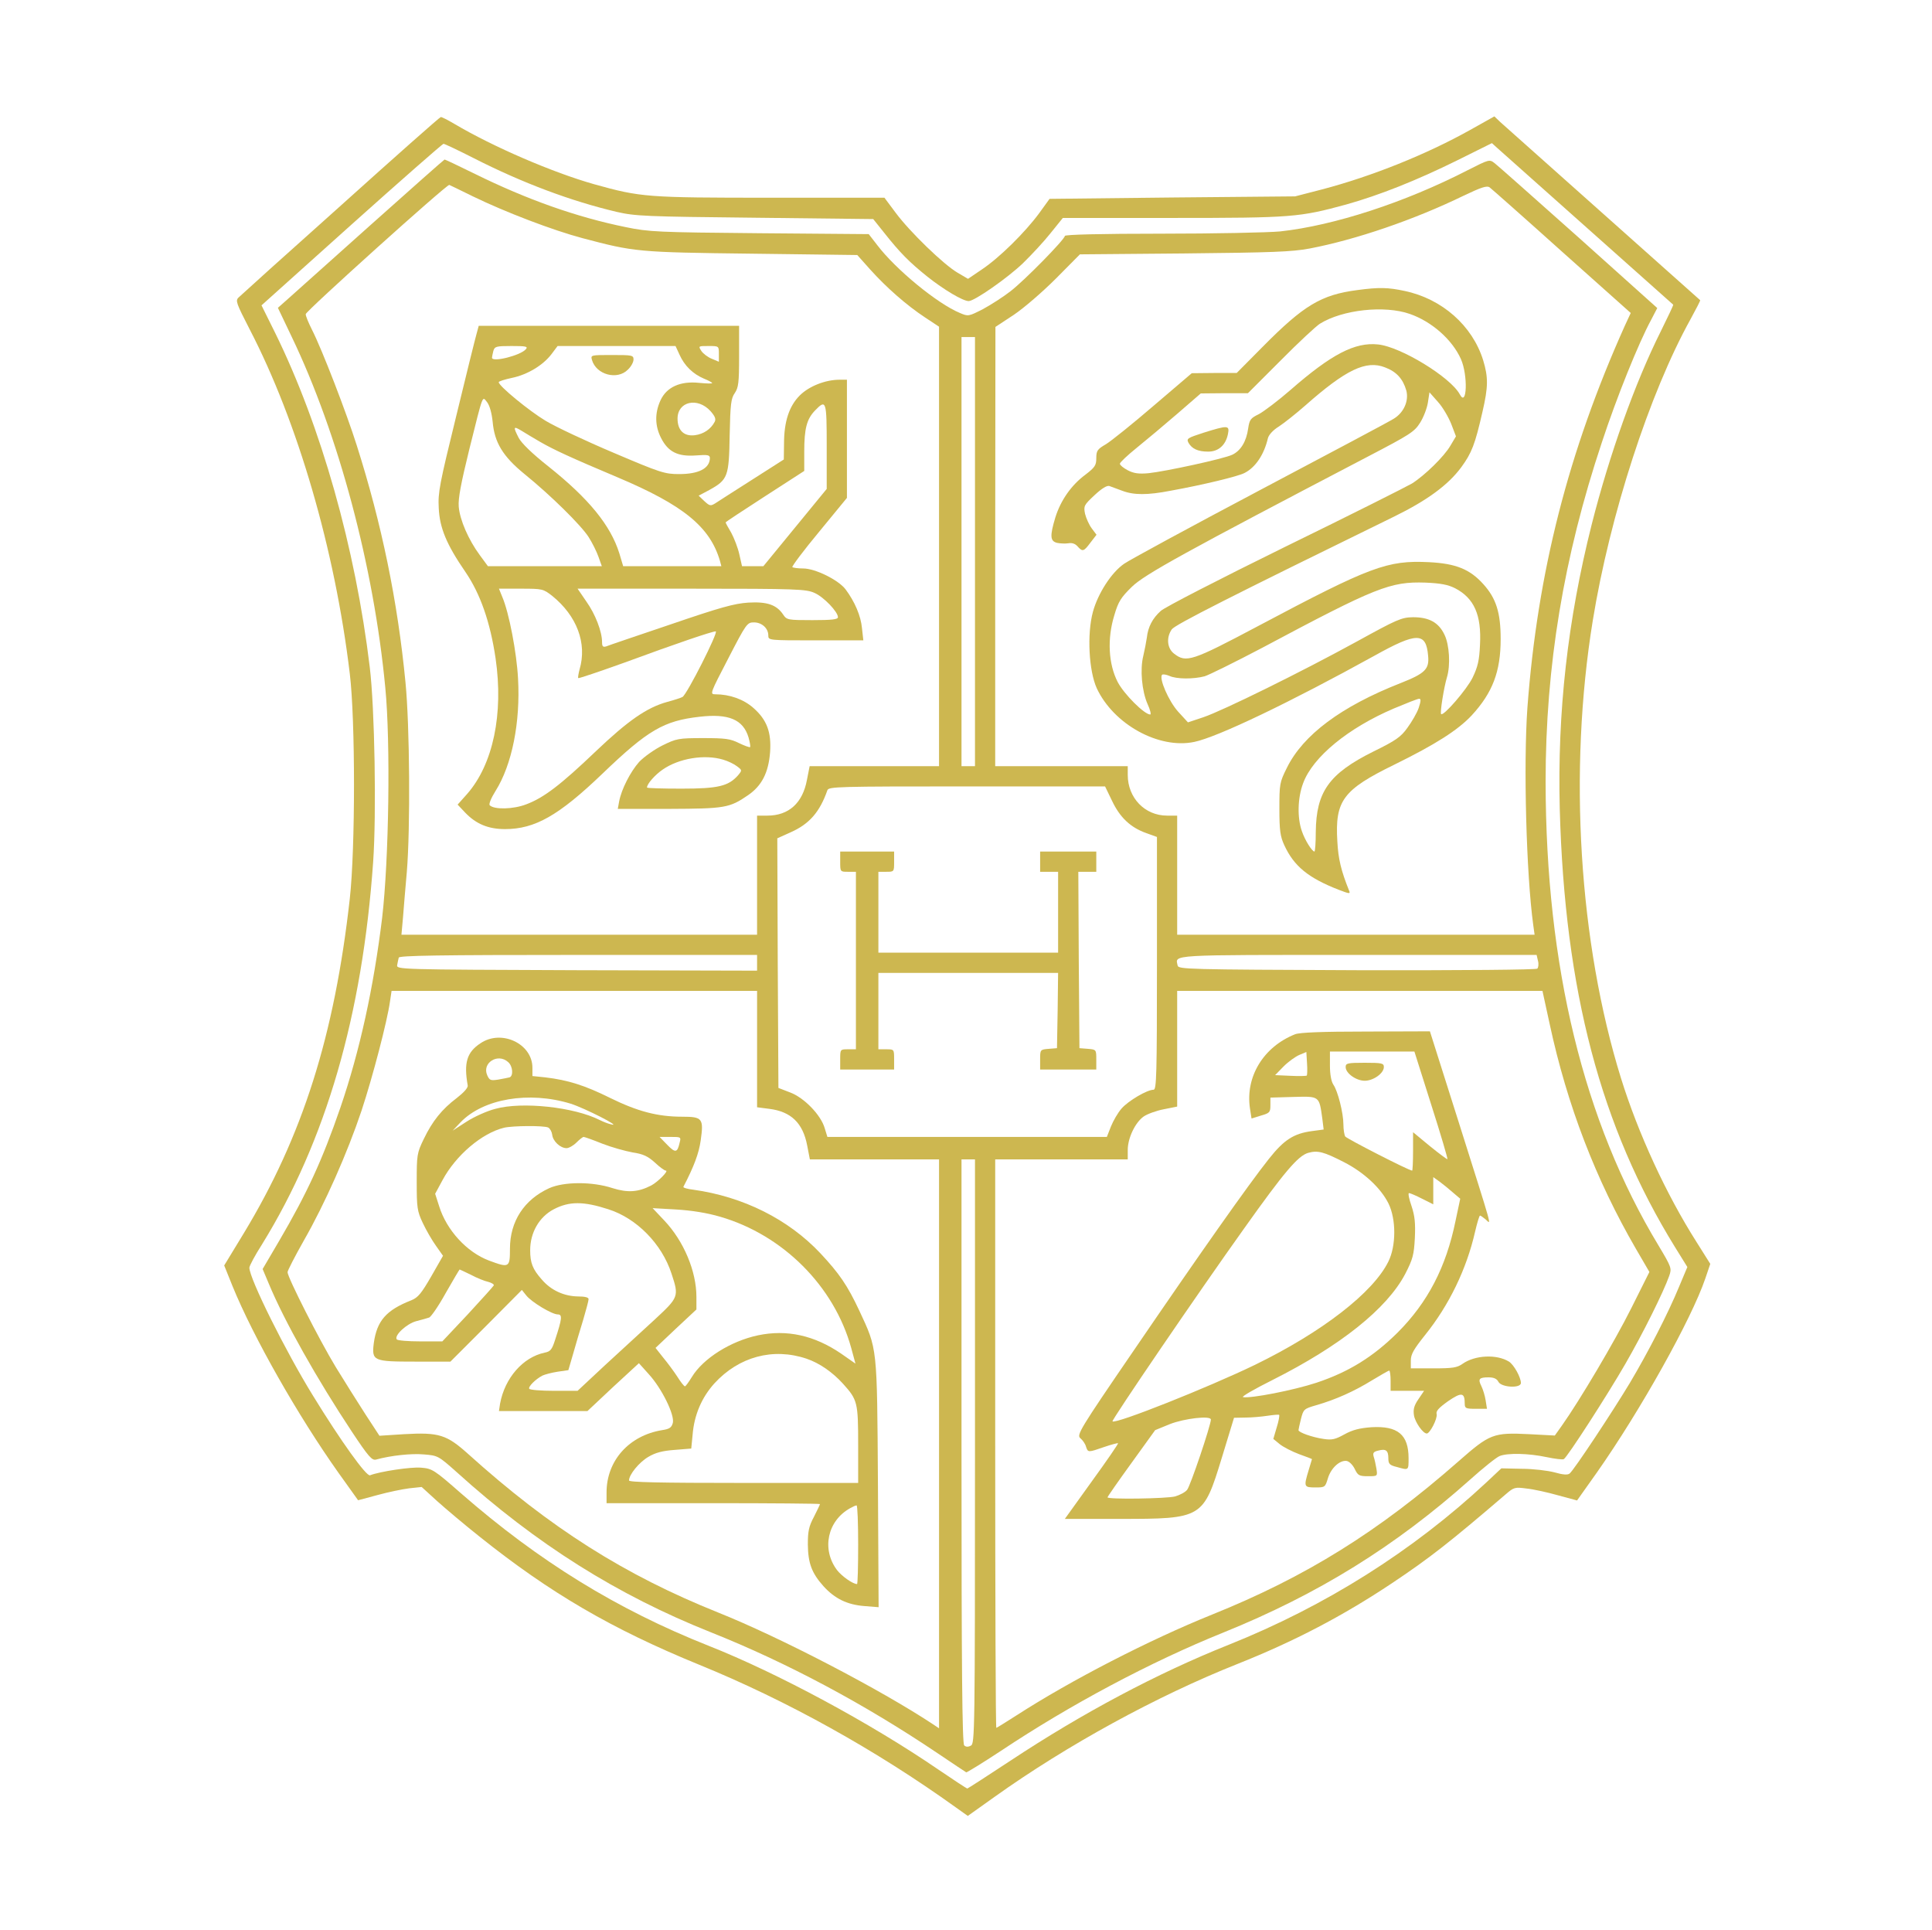 <?xml version="1.0" standalone="no"?>
<!DOCTYPE svg PUBLIC "-//W3C//DTD SVG 20010904//EN"
 "http://www.w3.org/TR/2001/REC-SVG-20010904/DTD/svg10.dtd">
<svg version="1.0" xmlns="http://www.w3.org/2000/svg"
 width="860pt" height="859pt" viewBox="0 0 860 859"
 preserveAspectRatio="xMidYMid meet">

<g transform="translate(0,859) scale(0.1,-0.1)"
fill="#CDB750" stroke="none">
<path d="M1517 7675 c-242 -216 -446 -400 -455 -409 -15 -14 -10 -26 50 -143
213 -411 379 -979 445 -1531 25 -205 25 -778 0 -1002 -68 -608 -210 -1057
-472 -1489 l-87 -143 37 -92 c93 -228 291 -576 471 -830 l88 -123 86 23 c47
13 110 26 141 30 l56 6 69 -63 c38 -34 123 -106 190 -159 313 -250 587 -410
976 -569 390 -159 788 -380 1144 -636 l52 -37 118 84 c325 232 724 450 1084
593 249 99 466 212 685 358 168 112 256 181 507 396 37 32 41 33 94 26 30 -3
93 -17 139 -30 l85 -23 88 124 c194 276 421 682 483 864 l22 65 -61 97 c-136
214 -260 484 -336 728 -188 605 -235 1368 -126 2038 76 468 252 1011 435 1341
25 46 45 84 43 85 -5 4 -860 766 -890 793 l-26 25 -109 -61 c-193 -108 -437
-206 -658 -264 l-120 -31 -546 -5 -547 -6 -47 -65 c-63 -85 -175 -196 -254
-249 l-62 -42 -46 27 c-62 36 -213 182 -276 267 l-50 67 -506 0 c-552 0 -578
2 -786 60 -184 52 -449 166 -623 269 -29 17 -56 31 -60 30 -4 0 -204 -177
-445 -394z m592 211 c218 -111 433 -191 636 -239 83 -19 128 -21 616 -26 l526
-6 48 -60 c72 -91 113 -132 194 -197 72 -57 157 -108 183 -108 26 0 173 103
241 168 38 37 94 97 124 135 l54 67 488 0 c533 0 565 3 774 60 146 41 311 106
495 197 l153 76 22 -20 c107 -95 783 -697 785 -699 2 -1 -24 -55 -56 -120
-114 -228 -228 -547 -307 -859 -107 -425 -153 -835 -142 -1265 22 -809 182
-1415 514 -1952 l54 -87 -37 -88 c-48 -117 -138 -292 -219 -428 -77 -128 -249
-388 -268 -403 -8 -7 -29 -6 -67 5 -30 8 -96 16 -146 16 l-91 2 -66 -62 c-328
-306 -717 -551 -1147 -723 -319 -127 -653 -305 -972 -516 -103 -68 -190 -124
-192 -124 -3 0 -61 38 -130 85 -301 206 -715 429 -1021 550 -409 162 -757 377
-1102 678 -121 106 -129 111 -179 115 -44 4 -184 -17 -227 -34 -16 -6 -129
151 -253 353 -123 199 -284 523 -284 571 0 8 25 55 57 105 284 460 446 1019
494 1701 15 214 7 683 -15 866 -64 532 -217 1073 -421 1488 l-61 123 400 359
c221 198 405 359 410 360 5 0 66 -29 135 -64z"/>
<path d="M1650 7589 c-179 -160 -345 -309 -369 -330 l-44 -39 61 -128 c209
-435 366 -1024 417 -1562 24 -246 16 -768 -14 -1025 -38 -310 -99 -591 -186
-845 -81 -235 -148 -380 -272 -592 l-74 -126 27 -64 c70 -169 217 -429 371
-661 73 -110 89 -128 107 -123 65 18 157 28 212 23 63 -5 65 -6 147 -79 355
-321 715 -547 1132 -713 339 -135 685 -320 1010 -539 66 -45 123 -82 126 -84
3 -1 73 42 155 96 308 205 664 395 989 526 423 171 766 384 1098 680 59 53
119 101 133 106 36 14 128 12 208 -5 38 -8 72 -12 77 -9 16 9 197 290 274 424
77 133 170 320 195 391 12 34 11 38 -47 135 -334 552 -502 1244 -503 2065 0
514 80 999 250 1509 66 201 164 444 220 547 l27 52 -349 313 c-193 172 -361
321 -374 331 -24 19 -25 18 -122 -31 -278 -143 -594 -246 -834 -272 -54 -5
-291 -10 -528 -10 -269 0 -430 -4 -430 -10 0 -15 -180 -199 -243 -247 -32 -25
-87 -60 -122 -79 -63 -32 -65 -33 -102 -17 -100 41 -286 194 -368 302 l-38 49
-486 4 c-456 4 -493 6 -595 27 -221 45 -440 123 -672 237 -71 35 -132 64 -135
64 -2 0 -150 -131 -329 -291z m455 127 c144 -70 356 -151 488 -186 231 -61
244 -63 753 -69 l470 -6 58 -65 c72 -80 162 -159 244 -213 l62 -41 0 -978 0
-978 -288 0 -288 0 -12 -61 c-19 -103 -81 -159 -176 -159 l-46 0 0 -265 0
-265 -791 0 -792 0 7 78 c3 42 11 133 17 202 16 196 13 648 -6 843 -35 362
-106 706 -217 1055 -45 143 -155 428 -199 514 -16 32 -29 63 -28 70 0 13 630
580 639 575 3 -1 50 -24 105 -51z m4847 -245 l307 -274 -26 -56 c-252 -561
-389 -1098 -434 -1701 -18 -253 -5 -740 26 -967 l6 -43 -795 0 -796 0 0 265 0
265 -45 0 c-99 0 -175 79 -175 181 l0 39 -295 0 -295 0 0 978 1 977 82 54 c46
31 128 102 188 162 l106 107 464 4 c391 4 479 7 559 22 204 39 463 127 685
235 78 37 103 46 116 37 8 -6 153 -134 321 -285z m-2612 -1336 l0 -955 -30 0
-30 0 0 955 0 955 30 0 30 0 0 -955z m610 -1109 c35 -74 82 -119 153 -144 l47
-17 0 -562 c0 -499 -2 -563 -15 -563 -29 0 -112 -49 -142 -83 -17 -19 -38 -56
-48 -81 l-18 -46 -622 0 -622 0 -12 39 c-17 59 -92 136 -154 159 l-52 20 -3
555 -2 556 60 27 c83 37 129 90 163 187 6 16 45 17 621 17 l615 0 31 -64z
m-1580 -721 l0 -35 -802 2 c-797 3 -803 3 -800 23 2 11 5 26 7 33 3 9 172 12
800 12 l795 0 0 -35z m3476 9 c4 -14 2 -30 -3 -35 -5 -5 -322 -8 -803 -7 -758
3 -795 4 -798 21 -10 49 -49 47 802 47 l796 0 6 -26z m-3476 -393 l0 -259 54
-7 c97 -12 150 -63 169 -163 l12 -62 287 0 288 0 0 -1266 0 -1266 -27 18
c-231 153 -680 387 -958 498 -414 166 -745 375 -1110 704 -97 87 -130 98 -287
89 l-109 -7 -64 98 c-35 54 -93 147 -130 207 -73 120 -215 400 -215 423 0 7
33 71 72 140 94 164 194 390 257 578 50 151 115 400 127 487 l7 47 813 0 814
0 0 -259z m3528 112 c78 -363 206 -694 384 -1001 l60 -103 -81 -162 c-74 -148
-230 -411 -308 -521 l-32 -45 -113 6 c-161 8 -176 2 -316 -121 -355 -312 -679
-514 -1097 -682 -278 -112 -628 -292 -871 -449 -47 -30 -87 -55 -89 -55 -3 0
-5 569 -5 1265 l0 1265 295 0 295 0 0 42 c0 53 33 122 71 149 16 11 57 26 89
32 l60 12 0 257 0 258 813 0 813 0 32 -147z m-2558 -1903 c0 -1253 -1 -1300
-18 -1309 -13 -7 -23 -6 -30 1 -9 9 -12 343 -12 1310 l0 1298 30 0 30 0 0
-1300z"/>
<path d="M2121 7103 c-6 -21 -47 -186 -91 -368 -73 -298 -81 -337 -77 -406 4
-89 35 -163 119 -285 66 -97 110 -222 134 -384 36 -247 -11 -472 -127 -604
l-42 -47 34 -36 c48 -50 102 -73 177 -73 133 0 239 60 434 247 202 194 273
235 432 253 129 15 194 -12 218 -92 6 -21 9 -40 7 -43 -3 -2 -25 6 -50 18 -38
19 -60 22 -159 22 -110 0 -119 -2 -182 -33 -36 -18 -82 -51 -103 -73 -39 -44
-79 -122 -89 -176 l-6 -33 228 0 c249 1 269 4 352 61 61 42 91 100 98 192 6
88 -14 143 -74 196 -44 39 -106 61 -170 61 -25 0 -23 4 58 160 80 155 84 160
114 160 35 0 64 -26 64 -58 0 -22 1 -22 211 -22 l212 0 -6 54 c-5 55 -32 118
-73 173 -32 42 -135 93 -189 93 -23 0 -44 3 -48 6 -3 3 50 74 119 157 l124
151 0 263 0 263 -33 0 c-63 0 -136 -29 -177 -70 -47 -47 -70 -116 -70 -214
l-1 -71 -141 -90 c-78 -49 -151 -97 -164 -105 -21 -13 -25 -12 -49 10 l-25 24
47 25 c83 46 88 59 91 244 3 140 6 164 23 188 16 24 19 45 19 163 l0 136 -580
0 -579 0 -10 -37z m220 -67 c-23 -28 -151 -60 -151 -38 0 4 3 17 6 30 6 20 12
22 81 22 64 0 74 -2 64 -14z m684 -25 c22 -49 59 -85 108 -106 20 -8 37 -17
37 -20 0 -3 -26 -2 -58 1 -84 9 -145 -19 -172 -78 -26 -57 -25 -114 3 -168 31
-61 74 -83 155 -77 53 4 62 2 62 -12 -1 -46 -50 -71 -137 -71 -64 0 -83 6
-292 95 -123 52 -259 116 -302 142 -72 43 -209 155 -209 172 0 4 26 12 58 19
69 14 139 56 177 106 l27 36 263 0 262 0 18 -39z m175 4 l0 -35 -31 13 c-18 7
-39 23 -47 35 -14 22 -14 22 32 22 46 0 46 0 46 -35z m-1007 -302 c8 -92 45
-154 142 -233 116 -94 251 -227 285 -280 16 -25 36 -65 44 -88 l15 -42 -254 0
-253 0 -36 49 c-51 69 -89 157 -94 216 -3 37 10 104 47 255 64 256 57 237 80
209 11 -15 20 -48 24 -86z m970 47 c20 -23 25 -35 18 -48 -17 -32 -49 -54 -88
-59 -48 -6 -77 21 -77 74 0 76 89 97 147 33z m517 -158 l0 -188 -141 -172
-141 -172 -48 0 -47 0 -12 53 c-6 28 -23 72 -36 96 -14 23 -25 44 -25 46 0 2
79 54 175 116 l175 113 0 86 c0 102 11 144 47 182 51 53 53 46 53 -160z
m-1275 21 c59 -34 134 -69 343 -157 294 -124 413 -221 457 -373 l6 -23 -218 0
-219 0 -17 57 c-39 125 -136 244 -317 388 -72 57 -118 102 -131 126 -26 51
-24 54 14 31 17 -11 55 -33 82 -49z m53 -685 c110 -89 156 -211 122 -327 -5
-19 -8 -37 -6 -39 3 -2 94 29 203 68 239 88 393 140 409 140 14 0 -128 -281
-148 -292 -7 -4 -38 -14 -68 -22 -91 -25 -175 -84 -317 -219 -158 -151 -233
-208 -311 -237 -57 -22 -142 -24 -162 -4 -5 5 6 32 26 64 73 116 111 305 100
500 -6 115 -40 293 -70 363 l-15 37 98 0 c96 0 99 -1 139 -32z m1168 13 c41
-18 104 -84 104 -108 0 -10 -28 -13 -114 -13 -110 0 -114 1 -130 25 -29 43
-71 58 -155 53 -62 -4 -124 -21 -346 -97 -148 -50 -278 -94 -287 -98 -14 -4
-18 0 -18 19 0 47 -30 125 -70 181 l-39 57 507 0 c472 0 510 -2 548 -19z
m-407 -742 c21 -6 48 -19 61 -29 24 -18 24 -18 5 -41 -43 -48 -88 -59 -252
-59 -84 0 -153 2 -153 5 0 16 35 56 70 80 72 50 186 69 269 44z"/>
<path d="M2635 6988 c19 -66 113 -91 160 -43 14 13 25 33 25 45 0 19 -6 20
-96 20 -94 0 -95 0 -89 -22z"/>
<path d="M6042 7299 c-161 -21 -238 -67 -422 -253 l-115 -116 -100 0 -100 -1
-170 -145 c-93 -80 -189 -157 -212 -171 -38 -22 -43 -29 -43 -62 0 -32 -6 -41
-49 -74 -62 -46 -109 -113 -133 -189 -25 -83 -24 -106 7 -114 14 -3 36 -4 50
-2 16 3 30 -1 41 -13 23 -26 28 -24 58 16 l27 35 -21 28 c-12 16 -25 45 -30
65 -7 35 -5 39 42 83 32 30 55 44 66 41 9 -3 35 -13 57 -21 52 -20 113 -20
216 0 144 26 301 64 329 79 49 25 87 82 104 155 4 15 23 36 49 52 23 15 76 57
117 93 181 160 271 203 355 170 51 -19 80 -51 95 -103 12 -46 -11 -98 -55
-125 -16 -11 -284 -153 -594 -317 -310 -164 -583 -312 -607 -329 -57 -39 -117
-133 -139 -214 -27 -99 -18 -263 17 -340 75 -161 277 -272 434 -239 103 21
428 177 801 383 190 106 231 106 240 1 6 -60 -13 -79 -122 -122 -265 -104
-435 -231 -507 -378 -32 -64 -33 -72 -33 -182 0 -97 4 -123 22 -162 43 -93
106 -145 242 -198 49 -19 53 -19 46 -3 -35 87 -48 140 -52 218 -11 182 25 230
254 342 183 90 282 153 344 219 93 101 129 195 129 340 0 117 -20 181 -77 244
-60 67 -123 92 -242 98 -186 9 -259 -18 -762 -285 -294 -156 -319 -164 -373
-122 -31 24 -35 72 -10 108 15 21 262 146 990 502 147 72 241 141 299 220 46
63 61 101 94 246 26 112 26 154 3 230 -48 154 -183 273 -349 308 -74 16 -115
17 -211 4z m233 -106 c98 -34 189 -114 228 -201 32 -72 27 -218 -5 -157 -41
76 -263 212 -364 222 -103 11 -208 -44 -389 -202 -55 -48 -119 -96 -141 -108
-37 -18 -42 -24 -48 -64 -8 -58 -33 -99 -71 -117 -38 -18 -296 -74 -372 -82
-44 -4 -66 -1 -93 13 -19 10 -35 23 -35 29 0 6 34 38 75 71 41 33 122 101 180
151 l105 91 105 1 105 0 145 145 c80 81 159 154 175 164 101 63 288 83 400 44z
m185 -490 l21 -55 -25 -42 c-28 -48 -114 -132 -171 -168 -22 -13 -276 -141
-565 -282 -289 -142 -538 -270 -553 -285 -37 -33 -57 -72 -62 -119 -3 -20 -10
-57 -16 -82 -15 -60 -6 -156 19 -213 12 -26 17 -47 12 -47 -26 0 -117 91 -145
145 -41 80 -47 192 -15 296 18 62 30 80 78 127 57 56 240 156 1051 580 186 97
207 110 232 150 16 25 31 65 35 90 l7 46 38 -43 c21 -23 47 -68 59 -98z m17
-731 c85 -44 118 -119 111 -251 -3 -71 -10 -99 -33 -147 -26 -53 -130 -173
-140 -162 -6 5 13 122 26 164 16 53 11 144 -11 189 -26 55 -69 78 -140 78 -52
-1 -70 -9 -250 -108 -248 -136 -595 -307 -683 -337 l-69 -23 -44 48 c-42 47
-86 148 -71 164 4 3 18 1 32 -5 32 -15 108 -15 157 -2 20 6 135 63 255 126
510 272 572 296 728 291 68 -3 100 -9 132 -25z m-162 -533 c-8 -23 -31 -62
-50 -88 -29 -41 -52 -57 -152 -106 -197 -98 -254 -179 -256 -357 0 -49 -3 -88
-6 -88 -11 1 -42 50 -56 91 -21 60 -19 148 6 214 43 116 200 245 404 332 55
23 105 43 112 43 9 0 8 -10 -2 -41z"/>
<path d="M5357 6664 c-71 -23 -76 -26 -67 -44 15 -27 42 -40 88 -40 46 0 78
29 88 78 8 40 0 40 -109 6z"/>
<path d="M3740 4755 c0 -45 0 -45 35 -45 l35 0 0 -395 0 -395 -35 0 c-35 0
-35 0 -35 -45 l0 -45 120 0 120 0 0 45 c0 45 0 45 -35 45 l-35 0 0 170 0 170
400 0 400 0 -2 -167 -3 -168 -37 -3 c-38 -3 -38 -4 -38 -48 l0 -44 125 0 125
0 0 44 c0 44 0 45 -37 48 l-38 3 -3 393 -2 392 40 0 40 0 0 45 0 45 -125 0
-125 0 0 -45 0 -45 40 0 40 0 0 -180 0 -180 -400 0 -400 0 0 180 0 180 35 0
c35 0 35 0 35 45 l0 45 -120 0 -120 0 0 -45z"/>
<path d="M2139 3947 c-61 -40 -75 -87 -57 -188 2 -10 -18 -32 -49 -56 -66 -50
-108 -102 -147 -183 -30 -62 -31 -71 -31 -190 0 -115 2 -130 27 -183 15 -32
41 -77 59 -102 l31 -44 -52 -91 c-44 -76 -59 -95 -89 -107 -112 -44 -153 -91
-167 -190 -10 -80 -3 -83 184 -83 l157 0 159 159 159 160 20 -25 c23 -29 114
-84 140 -84 21 0 19 -19 -12 -113 -14 -44 -21 -52 -46 -57 -97 -20 -178 -113
-199 -227 l-5 -33 197 0 197 0 114 107 115 106 44 -49 c57 -62 116 -181 107
-217 -6 -21 -15 -27 -48 -32 -147 -24 -247 -136 -247 -277 l0 -48 475 0 c261
0 475 -2 475 -4 0 -2 -12 -28 -27 -57 -23 -43 -27 -65 -27 -123 1 -83 17 -127
70 -186 50 -55 105 -82 182 -88 l63 -5 -3 549 c-4 618 -2 597 -83 771 -53 113
-89 165 -173 255 -143 152 -344 252 -565 283 -27 3 -47 9 -45 13 47 90 69 149
77 206 14 98 8 106 -82 106 -111 0 -200 24 -322 84 -113 56 -187 79 -287 91
l-58 6 0 37 c0 107 -138 172 -231 109z m123 -84 c21 -18 24 -62 6 -68 -7 -2
-30 -6 -51 -10 -33 -5 -38 -3 -48 19 -25 55 47 101 93 59z m278 -185 c61 -19
234 -107 180 -92 -14 3 -36 12 -50 19 -114 58 -346 83 -465 50 -36 -9 -94 -35
-128 -57 l-62 -40 35 37 c101 105 304 140 490 83z m-100 -106 c8 -4 16 -18 18
-32 3 -29 36 -60 64 -60 10 0 30 11 44 25 14 14 28 25 32 25 4 0 41 -13 83
-30 41 -16 102 -33 135 -39 47 -7 68 -17 99 -45 21 -20 43 -36 49 -36 14 0
-35 -50 -65 -66 -58 -30 -105 -33 -172 -12 -91 30 -217 29 -282 0 -112 -51
-175 -148 -175 -269 0 -85 -3 -87 -94 -53 -98 37 -188 135 -221 241 l-18 56
33 61 c59 110 175 209 274 233 39 9 176 10 196 1z m585 -69 c-10 -44 -19 -45
-55 -8 l-34 35 48 0 c48 0 48 0 41 -27z m-317 -295 c126 -40 238 -154 281
-286 34 -103 33 -105 -77 -207 -54 -49 -153 -141 -220 -202 l-121 -113 -105 0
c-58 0 -107 4 -110 9 -6 9 28 43 59 59 11 5 41 13 67 17 l48 7 21 72 c11 39
31 107 45 152 13 44 24 85 24 92 0 8 -17 12 -47 12 -62 1 -120 27 -161 75 -41
46 -52 74 -52 131 0 78 40 148 105 182 69 36 132 36 243 0z m497 -33 c280 -81
508 -309 584 -584 l19 -70 -63 44 c-120 82 -242 109 -371 82 -122 -26 -244
-103 -294 -185 -14 -23 -28 -42 -31 -42 -4 0 -19 19 -34 43 -15 23 -43 61 -63
85 l-34 43 91 86 91 85 0 56 c0 114 -56 248 -143 340 l-52 55 105 -6 c68 -4
137 -15 195 -32z m-1108 -259 c26 -14 61 -28 76 -31 15 -4 27 -11 25 -16 -2
-4 -54 -62 -116 -129 l-113 -120 -99 0 c-54 0 -101 4 -104 9 -12 18 45 70 87
81 23 6 49 13 57 16 8 2 42 51 74 109 33 58 61 105 62 105 1 0 24 -11 51 -24z
m1493 -373 c57 -19 116 -60 163 -112 64 -71 67 -82 67 -271 l0 -170 -510 0
c-373 0 -510 3 -510 11 0 26 45 81 86 105 32 19 63 27 117 31 l74 6 6 61 c7
89 41 167 97 229 109 119 261 160 410 110z m230 -828 c0 -96 -2 -175 -5 -175
-19 0 -68 35 -89 62 -70 93 -43 220 59 276 11 6 23 12 28 12 4 0 7 -79 7 -175z"/>
<path d="M5765 3987 c-141 -56 -222 -189 -201 -330 l7 -45 42 13 c39 11 42 15
42 46 l0 34 103 3 c116 3 114 5 128 -96 l6 -49 -52 -7 c-81 -11 -124 -38 -192
-124 -90 -113 -311 -427 -601 -852 -243 -355 -255 -376 -238 -391 10 -8 22
-25 25 -37 9 -27 9 -27 81 -2 32 11 60 18 62 17 2 -2 -51 -79 -117 -170 l-120
-167 243 0 c370 0 373 2 456 273 l54 177 51 1 c28 0 72 4 98 8 27 4 50 6 52 4
2 -3 -2 -28 -11 -56 l-15 -51 28 -23 c16 -13 55 -33 87 -45 31 -11 57 -21 57
-22 0 0 -7 -23 -15 -50 -22 -73 -21 -76 30 -76 43 0 44 1 56 41 14 46 53 81
83 77 12 -2 27 -17 36 -35 14 -29 19 -33 59 -33 43 0 43 0 38 33 -3 17 -8 42
-12 53 -5 17 -2 23 20 28 34 9 45 1 45 -34 0 -25 5 -31 38 -39 53 -15 52 -16
52 39 0 105 -48 145 -166 138 -53 -4 -84 -12 -120 -32 -40 -22 -55 -26 -93
-20 -49 7 -111 29 -111 39 0 3 5 26 11 50 11 43 13 45 68 61 87 25 169 62 247
110 40 24 74 44 78 44 3 0 6 -20 6 -45 l0 -45 75 0 74 0 -25 -37 c-20 -29 -24
-46 -20 -72 5 -31 40 -81 57 -81 14 0 48 66 44 86 -4 14 9 28 51 58 60 41 74
39 74 -11 0 -21 5 -23 49 -23 l50 0 -6 38 c-3 20 -12 49 -19 63 -16 32 -10 39
32 39 23 0 37 -6 44 -20 13 -25 100 -30 100 -5 0 25 -31 81 -53 95 -55 34
-152 29 -207 -10 -24 -17 -44 -20 -129 -20 l-101 0 0 35 c0 28 13 50 64 114
106 132 184 292 222 459 9 39 19 72 22 72 3 0 14 -8 25 -17 26 -23 36 -61
-119 430 l-129 407 -285 -1 c-193 0 -295 -4 -315 -12z m52 -184 c-3 -2 -35 -3
-73 -1 l-68 3 38 39 c21 21 53 44 70 51 l31 13 3 -50 c2 -28 1 -52 -1 -55z
m554 -130 c42 -131 74 -240 72 -242 -1 -2 -36 24 -78 58 l-75 62 0 -85 c0 -47
-2 -86 -4 -86 -14 0 -291 142 -298 152 -4 7 -8 31 -8 53 0 51 -25 150 -45 178
-9 14 -15 45 -15 84 l0 63 188 0 188 0 75 -237z m-389 -255 c90 -46 165 -116
199 -185 34 -70 34 -188 -1 -258 -68 -138 -295 -314 -595 -460 -209 -101 -619
-264 -633 -251 -5 5 379 569 587 860 177 249 239 322 284 335 43 12 69 5 159
-41z m485 -135 l33 -28 -21 -99 c-42 -206 -124 -363 -258 -497 -109 -108 -217
-175 -361 -223 -100 -33 -293 -71 -327 -64 -8 2 51 36 131 76 304 153 510 318
591 472 34 66 39 85 43 160 3 66 0 98 -15 143 -11 31 -16 57 -11 57 5 0 31
-11 58 -25 l50 -25 0 61 0 60 28 -20 c15 -11 42 -33 59 -48z m-1077 -1011 c0
-25 -92 -298 -106 -313 -9 -11 -33 -23 -53 -29 -38 -10 -301 -14 -301 -4 0 3
48 72 106 152 l106 147 66 27 c64 25 182 39 182 20z"/>
<path d="M5990 3841 c0 -28 47 -61 85 -61 38 0 85 33 85 61 0 17 -8 19 -85 19
-77 0 -85 -2 -85 -19z"/>
</g>
</svg>
